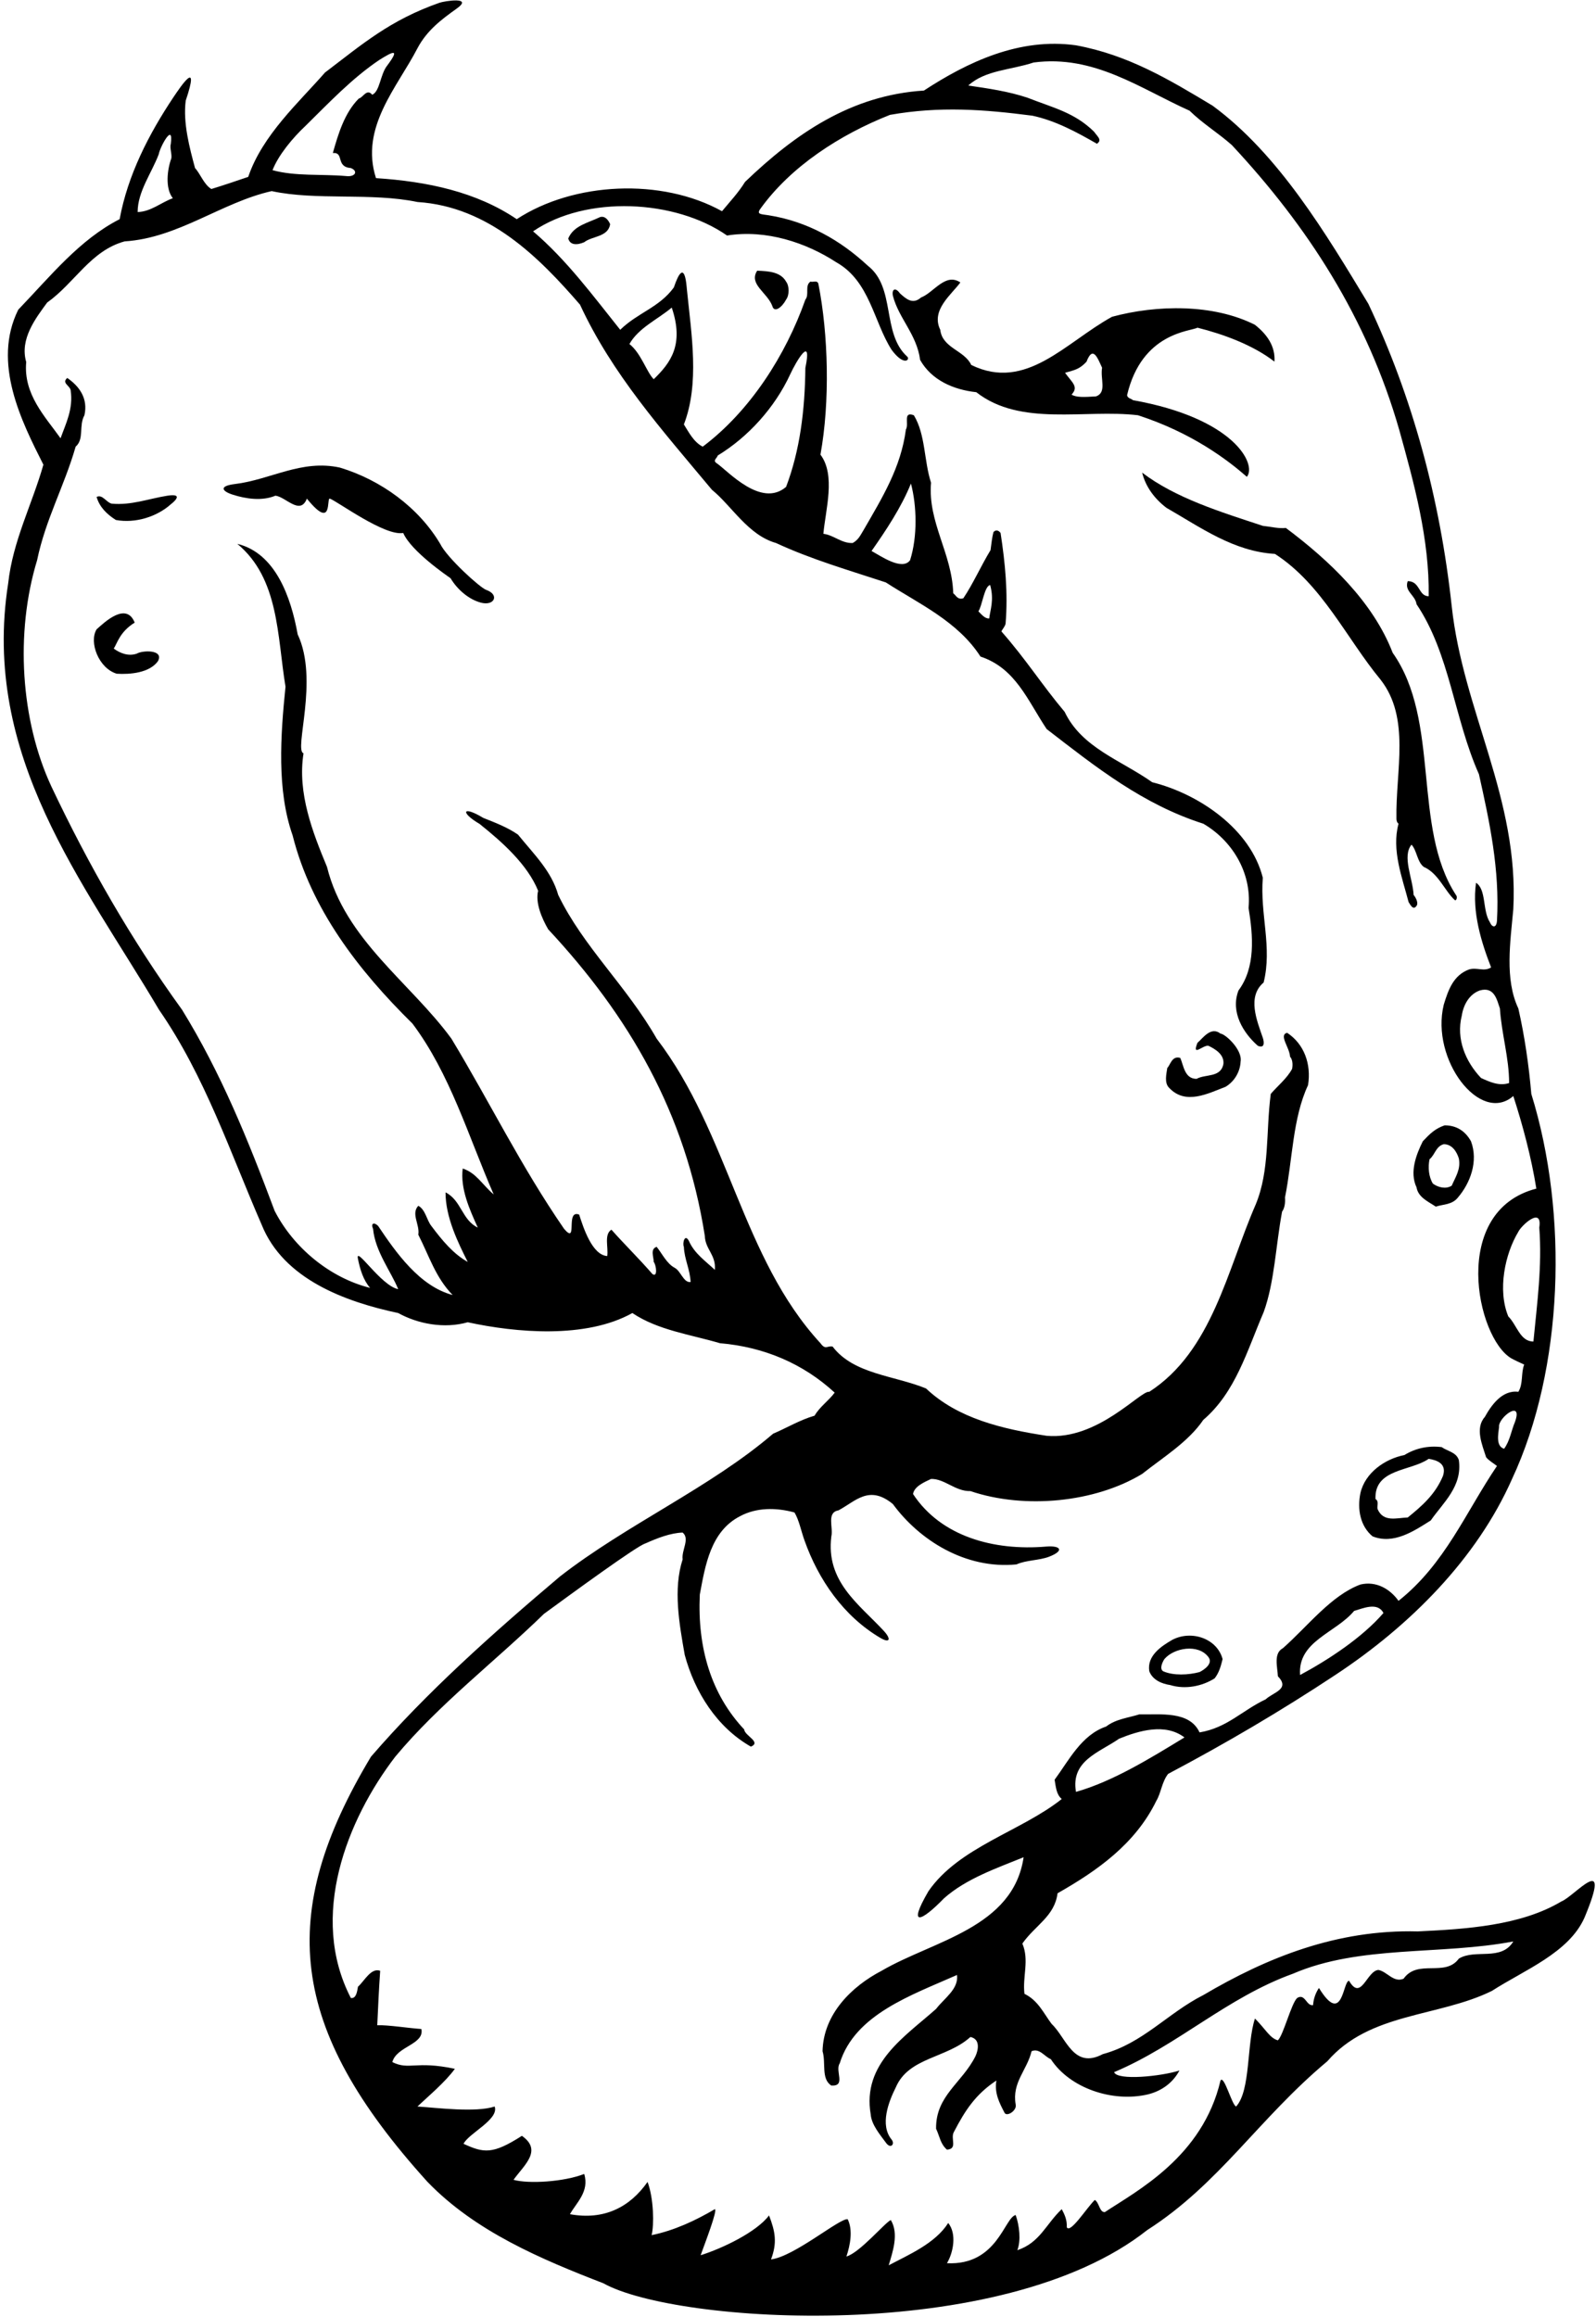 <?xml version="1.0" encoding="UTF-8"?>
<svg xmlns="http://www.w3.org/2000/svg" xmlns:xlink="http://www.w3.org/1999/xlink" width="381pt" height="553pt" viewBox="0 0 381 553" version="1.1">
<g id="surface1">
<path style=" stroke:none;fill-rule:nonzero;fill:rgb(0%,0%,0%);fill-opacity:1;" d="M 372.738 453.867 C 363.039 459.66 350 460.465 338.461 461.02 C 319.059 460.52 302.359 467.316 287.258 476.219 C 278.758 480.52 272.859 487.719 263.258 490.316 C 256.258 494.02 254.559 486.418 251.059 483.117 C 249.156 480.617 247.859 477.52 244.559 475.918 C 244.059 471.816 245.758 467.918 244.059 463.918 C 247.156 459.52 251.758 457.418 252.461 451.918 C 261.961 446.52 271.059 440.117 276.059 429.816 C 277.156 428.02 277.359 425.316 278.859 423.418 C 292.656 416.117 305.758 408.418 318.758 399.816 C 336.656 388.02 352.559 372.02 360.961 353.02 C 373.258 326.719 374.461 289.816 365.559 261.117 C 364.961 254.219 363.961 247.316 362.461 240.719 C 359.156 233.719 360.559 224.816 361.258 217.02 C 362.656 190.617 349.258 169.719 346.559 144.719 C 343.758 118.918 337.156 94.719 326.656 72.52 C 316.559 55.816 305.258 36.816 289.461 25.219 C 279.156 19.02 269.359 13.117 256.859 10.816 C 243.359 8.918 230.961 14.816 220.559 21.617 C 203.156 22.719 189.859 31.918 177.859 43.418 C 176.258 46.02 174.258 48.117 172.359 50.418 C 157.961 42.418 136.961 43.418 123.359 52.316 C 113.758 45.816 102.059 43.316 89.758 42.52 C 85.859 30.418 94.859 20.816 99.656 11.52 C 101.93 7.23 105.402 4.637 109.066 2.02 C 113.059 -0.836 106.156 0.223 104.902 0.664 C 93.082 4.816 86.602 10.461 77.582 17.316 C 71.383 24.418 62.656 32.219 59.258 42.219 C 56.359 43.219 53.359 44.219 50.457 45.117 C 48.656 44.02 47.859 41.52 46.559 40.117 C 45.254 35.281 43.656 29.328 44.336 24.02 C 47.875 13.484 42.957 20.918 41.445 23.141 C 35.496 32.047 30.496 41.801 28.559 52.316 C 18.957 57.219 12.059 65.918 4.359 73.918 C -1.941 86.617 5.156 100.617 10.359 110.918 C 7.656 120.418 3.059 129.117 1.957 139.219 C -4.543 180.52 20.059 210.719 37.957 241.02 C 48.957 256.918 54.957 275.117 62.457 292.316 C 67.656 305.316 82.359 310.719 95.059 313.418 C 99.758 316.02 106.059 317.219 111.656 315.617 C 123.156 318.117 139.859 319.617 150.961 313.418 C 157.059 317.52 164.758 318.52 171.859 320.617 C 182.461 321.52 191.758 325.52 199.258 332.418 C 197.758 334.418 195.656 335.816 194.461 337.918 C 190.961 338.918 187.656 340.918 184.559 342.219 C 169.656 355.02 149.559 363.918 133.656 376.316 C 117.559 389.918 101.758 404.02 88.559 419.316 C 66.066 456.805 68.664 483.918 102.059 520.816 C 113.461 532.617 129.059 539.219 144.059 545.02 C 161.211 554.652 239.082 559.836 273.859 532.316 C 291.059 521.316 300.461 505.719 316.859 492.02 C 326.961 480.316 343.359 481.52 356.156 475.219 C 363.789 470.281 374.539 466.152 378.258 457.719 C 385.039 441.484 375.875 452.652 372.738 453.867 Z M 256.859 427.719 C 255.559 420.219 262.461 418.316 267.156 415.02 C 271.859 413.117 278.156 411.219 282.758 414.719 C 274.559 419.719 265.656 425.219 256.859 427.719 Z M 310.359 399.816 C 309.758 391.719 318.859 389.816 323.258 384.52 C 325.359 383.918 328.859 382.316 330.258 385.02 C 325.258 390.816 317.258 396.117 310.359 399.816 Z M 361.656 339.418 C 360.758 341.52 360.461 343.918 359.059 345.816 C 357.059 345.219 357.656 342.316 357.859 340.617 C 357.559 338.418 363.656 333.816 361.656 339.418 Z M 367.461 293.02 C 368.156 302.219 366.961 310.918 366.059 320.219 C 362.859 320.219 362.156 316.316 360.059 314.219 C 357.461 307.918 359.258 299.316 362.461 294.02 C 363.156 292.52 368.258 287.816 367.461 293.02 Z M 360.258 258.52 C 357.859 259.316 355.559 258.219 353.559 257.316 C 349.859 253.418 347.559 248.02 348.961 242.418 C 349.359 239.816 350.758 237.316 353.258 236.418 C 356.758 235.418 357.359 238.719 358.059 240.719 C 358.461 246.816 360.258 252.52 360.258 258.52 Z M 72.957 30.02 C 78.535 24.527 84.039 18.691 90.543 14.316 C 93.863 12.223 95.543 11.484 92.457 15.617 C 90.758 17.719 90.707 21.816 88.859 22.617 C 87.559 21.02 86.656 23.316 85.656 23.52 C 82.258 26.918 80.758 31.918 79.457 36.52 C 82.258 36.316 80.043 39.816 83.758 40.117 C 85.543 40.816 84.875 42.316 82.559 42.02 C 76.758 41.52 70.457 42.117 65.059 40.617 C 66.457 37.02 69.859 32.918 72.957 30.02 Z M 37.895 36.816 C 38.207 35.051 41.492 28.984 40.77 34.379 C 40.469 35.379 41.156 37.02 40.859 37.918 C 39.957 40.418 39.359 44.918 41.258 47.316 C 38.457 48.316 36.059 50.52 32.859 50.617 C 32.859 45.719 36.195 41.316 37.895 36.816 Z M 348.258 467.52 C 344.961 472.02 338.461 467.52 335.059 472.316 C 332.656 473.316 331.156 470.617 329.059 470.219 C 326.258 470.418 324.961 477.816 322.059 472.816 C 320.559 472.719 320.586 483.816 314.859 474.52 C 314.059 475.719 313.559 477.117 313.461 478.617 C 311.859 478.918 311.559 475.719 309.656 476.918 C 308.258 478.219 306.359 485.816 305.059 487.02 C 303.156 486.52 302.086 484.316 299.586 481.816 C 297.586 487.816 298.586 499.016 295.086 502.816 C 294.07 502.48 292.211 495.191 291.359 496.617 C 287.086 514.816 271.461 522.918 263.758 528.02 C 262.461 528.117 262.461 525.816 261.359 525.117 C 259.461 526.918 255.461 533.316 254.656 531.617 C 254.758 529.918 254.156 528.617 253.461 527.316 C 249.656 530.918 248.258 535.316 242.859 537.117 C 243.758 534.816 243.359 531.219 242.461 528.719 C 239.758 529.316 238.086 540.816 226.059 540.219 C 227.559 537.719 228.461 533.219 226.359 530.617 C 223.258 535.52 216.859 538.219 212.156 540.719 C 213.059 537.617 214.656 533.219 212.656 529.918 C 211.258 530.52 205.258 537.719 202.059 538.617 C 202.961 535.918 203.656 532.316 202.359 529.719 C 200.461 529.418 189.656 538.617 184.059 539.316 C 185.559 535.316 185.086 532.719 183.586 528.816 C 180.586 532.816 172.359 536.719 167.258 538.316 C 168.258 535.52 171.359 527.52 170.656 527.316 C 166.059 530.02 160.961 532.418 155.559 533.52 C 156.156 531.117 156.086 524.816 154.586 520.816 C 150.383 526.816 144.258 530.02 136.059 528.52 C 137.559 525.816 140.758 523.117 139.461 518.918 C 134.586 520.816 126.211 521.316 122.586 520.316 C 125.086 516.816 129.586 513.316 124.586 509.816 C 117.586 514.316 115.461 513.918 110.656 511.719 C 111.859 509.219 119.184 505.918 118.086 502.816 C 113.586 504.316 104.258 503.117 99.656 502.816 C 101.961 500.617 106.383 496.918 108.586 493.816 C 99.082 491.816 97.758 494.219 93.656 492.219 C 94.656 488.418 101.383 488.016 100.586 484.316 C 97.582 484.117 92.559 483.316 90.059 483.418 C 90.258 479.02 90.457 474.719 90.758 470.418 C 88.559 469.617 86.957 472.918 85.457 474.219 C 85.258 475.316 85.059 477.117 83.758 476.918 C 73.656 457.418 82.859 434.316 94.359 419.316 C 104.859 406.719 118.156 396.617 129.859 385.219 C 136.559 380.316 152.156 368.918 154.059 368.418 C 156.961 367.117 160.059 365.918 162.961 365.816 C 164.758 367.316 162.656 370.02 162.961 372.219 C 160.656 379.316 162.156 387.617 163.461 395.02 C 165.859 403.918 171.156 412.316 179.258 416.918 C 181.836 415.816 177.758 414.316 177.656 412.816 C 169.758 404.418 166.461 393.316 167.059 380.617 C 168.359 373.617 169.656 365.52 176.656 361.918 C 180.559 359.816 185.258 359.816 189.656 361.02 C 190.758 362.816 191.258 365.52 192.059 367.719 C 195.359 377.02 201.359 385.816 210.258 391.02 C 212.484 392.289 212.742 391.191 210.98 389.285 C 205.086 382.91 197.094 377.547 198.461 366.719 C 198.961 364.617 197.258 361.02 200.156 360.52 C 204.211 358.379 207.461 354.316 213.156 359.02 C 219.461 367.617 230.461 374.617 242.656 373.418 C 244.949 372.375 248.062 372.492 250.418 371.59 C 254.113 370.172 253.297 368.867 249.719 369.164 C 237.254 370.215 224.641 366.781 217.961 356.617 C 218.258 354.816 220.559 353.816 222.258 353.02 C 225.461 352.918 228.059 356.02 231.656 355.918 C 244.656 360.316 261.461 358.617 272.656 351.816 C 277.559 347.918 283.656 344.219 287.258 338.918 C 294.961 332.316 297.656 322.52 301.656 313.219 C 304.258 306.117 304.559 297.219 306.059 289.219 C 306.656 288.418 306.859 287.117 306.758 285.816 C 308.559 276.918 308.559 266.918 312.258 259.02 C 313.059 254.02 311.359 249.219 307.258 246.52 C 305.211 247.066 307.859 250.02 307.961 252.219 C 308.559 252.918 308.656 254.02 308.461 255.117 C 307.258 257.418 304.859 259.316 303.359 261.117 C 302.156 270.219 303.156 279.316 299.758 287.52 C 292.961 303.117 289.359 322.52 274.359 332.219 C 272.336 331.816 262.086 343.816 249.859 342.719 C 239.359 341.117 228.656 338.617 221.059 331.418 C 213.461 328.316 203.758 328.02 198.758 321.418 C 197.438 321.176 197.086 322.316 195.859 320.617 C 177.059 300.219 174.059 270.617 156.758 247.918 C 149.559 235.316 139.258 226.02 133.258 213.617 C 131.656 207.918 127.461 203.918 123.656 199.219 C 121.141 197.469 118.184 196.355 115.367 195.23 C 110.336 192.191 109.836 193.941 114.48 196.664 C 119.992 201.059 125.945 206.418 128.461 212.617 C 127.758 215.52 129.359 219.219 130.859 221.816 C 150.156 242.52 163.656 265.617 168.258 295.02 C 168.359 298.219 170.961 299.52 170.656 303.117 C 168.559 301.117 165.758 299.219 164.461 296.219 C 163.461 294.316 162.859 296.816 163.258 297.617 C 163.359 300.52 164.758 303.117 164.859 306.02 C 163.156 306.219 162.559 303.418 161.059 302.617 C 159.156 301.617 158.059 299.219 156.758 297.617 C 155.156 298.117 156.059 300.02 156.059 301.219 C 156.656 301.918 157.059 305.02 155.758 304.117 C 152.359 300.219 149.156 297.117 145.961 293.52 C 144.156 294.617 145.258 297.719 144.961 299.816 C 141.336 299.566 139.258 293.02 138.258 289.918 C 134.859 288.617 138.059 297.316 134.656 293.316 C 124.258 278.219 117.059 263.316 107.758 247.918 C 97.957 234.52 82.359 224.316 78.059 206.918 C 74.656 198.719 70.957 189.316 72.457 179.816 C 70.082 179.066 76.207 162.316 71.059 151.418 C 69.457 142.52 65.758 132.02 56.656 129.816 C 66.656 138.117 66.156 151.816 68.156 163.918 C 66.957 175.617 66.059 188.617 69.859 199.418 C 74.258 216.918 85.457 231.52 98.457 244.316 C 107.461 256.316 111.758 271.117 117.859 285.117 C 115.059 282.719 113.758 280.02 110.461 278.918 C 109.859 283.719 112.059 288.617 114.059 293.02 C 110.258 291.219 110.156 286.52 106.359 284.617 C 106.359 290.617 109.359 296.617 111.656 301.219 C 108.258 299.316 105.656 296.219 102.961 292.617 C 101.859 291.219 101.559 288.719 99.859 287.816 C 98.059 289.719 100.258 292.316 99.859 294.719 C 102.461 299.816 103.961 304.918 108.059 309.117 C 100.156 307.02 94.559 299.02 90.258 292.617 C 89.332 291.691 88.457 291.941 89.059 293.316 C 89.559 298.719 93.359 303.52 95.059 307.719 C 90.957 306.941 84.707 297.066 85.457 300.52 C 85.957 303.02 86.758 305.617 88.359 307.418 C 78.758 305.02 70.059 297.816 65.559 289.02 C 59.156 271.918 52.758 256.117 43.457 241.02 C 31.359 224.316 21.156 206.52 12.258 187.719 C 4.957 172.02 3.559 151.117 8.859 133.719 C 10.859 124.02 15.359 116.02 18.059 106.617 C 20.156 104.816 18.758 101.617 20.156 99.117 C 21.059 95.117 18.957 92.219 16.059 90.219 C 14.656 91.418 16.656 92.02 16.859 93.117 C 17.559 97.617 15.656 101.219 14.457 104.617 C 10.758 99.418 5.559 94.117 6.258 86.418 C 4.656 80.918 8.559 75.918 11.258 72.219 C 17.859 67.52 21.656 59.816 29.758 57.617 C 42.559 56.816 52.859 48.316 64.859 45.617 C 75.457 47.918 88.656 45.918 99.656 48.219 C 116.758 49.316 128.758 61.52 138.461 72.719 C 146.156 89.316 157.859 102.418 169.961 116.918 C 174.656 120.719 178.559 127.719 185.258 129.617 C 193.656 133.52 202.656 136.117 211.461 139.02 C 219.359 144.117 228.656 148.316 234.059 156.719 C 242.461 159.52 245.258 167.117 249.859 174.02 C 261.758 183.219 272.859 192.02 287.258 196.617 C 293.961 200.52 298.859 208.117 298.059 216.719 C 299.156 223.418 299.758 230.918 295.656 236.418 C 293.656 241.617 296.859 246.617 300.258 249.617 C 301.859 250.316 301.859 248.918 301.461 247.719 C 300.059 243.617 297.656 237.918 301.656 234.52 C 303.758 226.117 300.758 218.219 301.461 209.52 C 298.559 197.918 286.258 189.52 275.059 186.719 C 267.559 181.418 258.258 178.52 254.156 169.918 C 248.758 163.52 244.961 157.418 239.059 150.719 C 239.258 150.219 239.961 149.52 240.059 148.816 C 240.656 141.52 239.961 134.418 238.859 127.219 C 238.359 126.52 237.656 126.418 237.156 127.02 C 236.859 128.117 236.656 129.816 236.461 131.316 C 234.156 135.117 232.258 139.418 229.961 142.816 C 228.559 143.219 228.258 142.117 227.559 141.617 C 227.258 132.02 221.461 124.719 222.258 115.219 C 220.559 110.02 220.961 103.719 218.156 99.117 C 215.461 98.117 217.059 101.219 216.258 102.52 C 215.059 111.617 210.656 118.719 206.156 126.52 C 205.359 127.816 204.961 128.816 203.559 129.617 C 200.859 129.719 199.059 127.719 196.559 127.418 C 197.059 121.719 199.559 113.418 195.859 108.52 C 198.156 95.918 197.758 79.816 195.359 67.719 C 195.059 66.816 194.156 67.418 193.461 67.219 C 192.059 68.219 193.258 70.316 192.258 71.52 C 187.559 84.816 179.059 98.117 167.758 106.617 C 165.559 105.52 164.359 103.02 163.258 101.316 C 167.027 91.535 165.078 79.984 163.988 69.188 C 163.863 67.953 163.461 60.941 160.859 68.617 C 157.359 73.418 152.258 74.617 148.059 78.719 C 141.656 70.719 135.258 62.02 127.258 55.219 C 139.961 46.52 161.258 47.617 173.559 56.219 C 182.859 54.719 192.461 57.918 199.656 62.617 C 207.656 67.117 208.559 76.816 212.859 83.52 C 215.961 87.691 217.461 85.691 216.461 85.02 C 210.461 79.418 213.859 68.617 207.156 63.418 C 200.621 57.348 192.781 52.848 183.469 51.383 C 181.676 51.102 180.586 51.191 181.461 49.918 C 188.758 39.719 200.559 32.117 212.461 27.418 C 224.359 25.316 234.859 26.117 246.461 27.617 C 252.059 28.816 257.156 31.617 261.859 34.316 C 263.156 33.418 262.078 32.695 261.156 31.418 C 256.461 26.816 251.359 25.719 245.258 23.316 C 240.758 21.816 235.961 21.117 231.156 20.418 C 235.156 16.719 241.359 16.719 246.758 14.918 C 261.156 13.02 272.156 21.117 283.961 26.418 C 287.258 29.617 290.656 31.617 294.059 34.617 C 312.059 53.918 326.359 75.816 334.059 102.719 C 337.559 115.316 341.258 128.719 341.059 142.316 C 338.559 142.316 339.059 138.719 336.059 138.719 C 335.156 141.117 337.859 142.02 338.156 144.219 C 346.156 156.117 347.059 171.316 353.059 184.816 C 355.559 196.02 358.059 207.52 357.359 219.816 C 357.211 221.566 356.211 221.441 355.656 220.117 C 353.859 217.316 354.859 212.316 352.359 210.719 C 351.359 217.719 353.656 225.02 355.961 230.918 C 354.258 232.02 352.559 230.816 350.656 231.418 C 346.961 232.816 345.758 236.219 344.656 239.816 C 341.461 252.941 353.379 268.48 361.258 261.617 C 363.461 268.418 365.559 276.219 366.758 283.719 C 346.086 289.066 352.461 319.316 360.758 324.219 C 361.656 324.719 362.758 325.219 363.859 325.719 C 363.059 327.719 363.656 330.316 362.461 332.219 C 358.559 331.719 355.961 335.52 354.461 338.219 C 352.059 340.918 353.859 344.918 354.758 347.816 C 355.359 348.617 356.461 349.219 357.359 349.918 C 349.859 361.02 344.961 373.316 333.859 382.117 C 331.859 379.316 328.559 377.316 324.758 378.219 C 317.758 380.816 312.156 388.219 306.258 393.418 C 303.961 394.617 304.961 397.918 305.059 400.117 C 308.059 403.219 303.961 403.918 302.156 405.617 C 296.461 408.316 292.961 412.418 286.359 413.52 C 283.961 408.316 276.961 409.316 271.961 409.219 C 269.461 410.02 266.359 410.316 264.059 412.117 C 258.156 414.117 255.156 420.219 251.758 424.816 C 252.059 426.52 252.156 428.316 253.461 429.418 C 243.789 437.121 228.918 440.867 221.633 451.438 C 216.461 460.316 220.086 458.566 225.359 453.117 C 230.656 448.418 237.961 445.918 244.359 443.316 C 241.859 460.219 222.758 463.219 210.461 470.418 C 203.359 474.117 196.559 480.719 196.359 489.617 C 197.211 492.441 195.961 496.219 198.461 497.816 C 202.059 498.02 199.258 494.316 200.461 492.52 C 204.059 480.816 217.656 476.219 228.461 471.418 C 228.859 474.816 225.461 476.918 223.461 479.52 C 216.059 486.117 205.758 492.52 207.859 504.719 C 208.059 507.219 210.156 509.617 211.461 511.418 C 212.586 513.066 213.711 511.816 212.859 510.719 C 209.961 507.219 212.156 501.617 213.859 498.219 C 216.961 491.02 226.059 491.316 231.656 486.219 C 234.059 486.719 233.559 489.316 232.859 490.816 C 229.656 497.219 223.359 500.219 223.461 508.117 C 224.359 510.02 224.461 511.719 226.059 513.117 C 228.758 512.918 226.758 510.418 227.758 508.816 C 230.359 503.816 232.859 499.918 237.859 496.617 C 237.359 499.617 238.559 501.918 239.758 504.219 C 240.211 505.441 242.836 503.816 242.461 502.316 C 241.559 497.02 245.156 494.219 246.258 489.617 C 248.156 488.816 249.359 490.918 250.859 491.52 C 255.359 498.418 265.559 501.918 274.059 499.918 C 277.258 499.117 279.961 497.219 281.559 494.219 C 277.258 495.617 266.711 496.691 265.961 494.617 C 281.156 488.219 292.859 476.816 308.656 471.117 C 324.656 464.219 343.961 466.719 361.258 463.418 C 358.359 468.219 352.156 465.117 348.258 467.52 Z M 150.258 82.117 C 152.461 78.219 157.059 76.219 160.359 73.418 C 163.375 82.316 160.039 86.648 156.059 90.52 C 154.359 88.816 153.039 84.316 150.258 82.117 Z M 171.359 108.719 C 178.586 104.316 184.961 97.316 188.656 89.316 C 190.039 86.316 193.961 79.617 192.258 87.816 C 192.156 97.918 190.961 107.52 187.656 116.219 C 181.711 121.316 173.758 112.418 171.156 110.617 C 170.059 109.918 171.059 109.52 171.359 108.719 Z M 208.059 131.52 C 211.559 126.52 215.156 121.117 217.461 115.418 C 218.859 120.719 219.059 128.02 217.258 133.719 C 215.375 136.316 210.258 132.719 208.059 131.52 Z M 233.559 145.918 C 234.461 144.719 234.977 139.852 236.375 139.648 C 237.375 143.316 236.359 145.617 236.156 147.617 C 235.156 147.719 234.359 146.719 233.559 145.918 "/>
<path style=" stroke:none;fill-rule:nonzero;fill:rgb(0%,0%,0%);fill-opacity:1;" d="M 143.258 51.816 C 140.359 53.219 136.961 53.816 135.656 56.918 C 136.059 58.52 137.711 58.566 139.461 57.816 C 141.359 56.316 145.156 56.617 145.656 53.52 C 145.359 52.816 144.586 51.441 143.258 51.816 "/>
<path style=" stroke:none;fill-rule:nonzero;fill:rgb(0%,0%,0%);fill-opacity:1;" d="M 180.758 64.617 C 178.656 67.816 183.156 69.816 184.359 73.02 C 184.836 74.816 186.711 73.316 187.656 71.52 C 188.461 70.418 188.461 68.316 187.656 67.219 C 186.359 64.918 183.559 64.719 180.758 64.617 "/>
<path style=" stroke:none;fill-rule:nonzero;fill:rgb(0%,0%,0%);fill-opacity:1;" d="M 270.461 95.52 C 270.059 95.117 269.156 95.117 269.059 94.316 C 272.586 79.316 284.258 79.117 285.859 78.219 C 291.906 79.73 299.086 82.316 304.238 86.32 C 304.496 82.645 302.43 79.762 299.559 77.52 C 289.656 72.52 276.156 72.719 265.461 75.617 C 254.359 81.719 244.961 93.52 231.859 87.117 C 230.258 83.617 224.961 83.117 224.461 78.719 C 222.156 74.02 227.156 70.316 229.258 67.418 C 225.656 65.02 222.961 69.816 219.859 71.02 C 217.848 72.797 216.258 71.285 214.852 70.047 C 213.711 68.441 212.836 69.066 213.156 70.617 C 214.559 76.02 218.859 79.816 219.656 85.918 C 222.359 90.719 227.559 93.02 233.059 93.617 C 243.656 101.918 258.961 97.617 271.656 99.117 C 284.586 103.316 293.086 109.816 297.656 113.816 C 300.086 110.816 294.586 99.816 270.461 95.52 Z M 261.652 94.617 C 258.785 94.801 256.934 94.895 255.801 94.188 C 257.586 92.316 255.918 91.316 254.25 88.984 C 256.586 88.316 257.695 88.141 259.375 86.34 C 260.934 82.258 262.074 85.629 263.094 87.777 C 262.613 90.418 264.293 93.66 261.652 94.617 "/>
<path style=" stroke:none;fill-rule:nonzero;fill:rgb(0%,0%,0%);fill-opacity:1;" d="M 116.086 140.816 C 114.594 140.293 106.684 133.117 105.086 129.816 C 99.984 121.219 91.059 114.617 81.156 111.617 C 71.973 109.598 64.645 114.496 56.07 115.539 C 52.262 116.004 52.906 117.219 55.516 118.062 C 58.719 119.098 62.586 119.641 65.758 118.316 C 68.258 118.617 71.656 123.117 73.258 119.02 C 79.582 126.816 77.859 118.719 78.758 119.02 C 80.758 119.816 91.859 128.02 96.258 127.219 C 98.156 131.617 106.859 137.52 107.559 138.02 C 109.059 140.566 111.797 143.062 114.801 143.852 C 118.047 144.711 119.281 141.941 116.086 140.816 "/>
<path style=" stroke:none;fill-rule:nonzero;fill:rgb(0%,0%,0%);fill-opacity:1;" d="M 333.359 195.418 C 333.359 195.816 333.461 196.316 333.859 196.617 C 332.156 202.918 334.758 209.52 336.258 215.316 C 336.656 215.918 337.359 217.418 338.156 216.219 C 338.645 215.629 338.059 214.316 337.461 213.617 C 337.258 209.617 334.656 204.418 336.961 201.617 C 338.258 203.02 338.258 205.617 339.859 206.918 C 343.359 208.418 344.859 212.617 347.258 214.816 C 347.645 215.191 348.02 214.066 347.559 213.617 C 337.059 197.418 343.961 172.117 332.461 155.816 C 327.758 143.617 317.258 133.719 306.961 126.02 C 305.258 126.219 303.359 125.719 301.461 125.52 C 291.461 122.219 280.656 118.918 272.656 112.816 C 273.461 116.117 275.559 119.02 278.461 121.219 C 286.656 125.918 294.461 131.617 304.359 132.219 C 315.559 139.418 321.461 152.418 329.559 162.219 C 336.758 171.418 333.156 183.918 333.359 195.418 "/>
<path style=" stroke:none;fill-rule:nonzero;fill:rgb(0%,0%,0%);fill-opacity:1;" d="M 39.906 118.332 C 35.445 119.047 31.289 120.664 26.656 120.219 C 25.359 119.918 24.457 117.918 23.059 118.617 C 23.758 121.02 25.457 122.719 27.656 124.117 C 32.375 124.984 37.496 123.309 40.777 120.371 C 40.793 120.355 44.5 117.598 39.906 118.332 "/>
<path style=" stroke:none;fill-rule:nonzero;fill:rgb(0%,0%,0%);fill-opacity:1;" d="M 32.656 156.02 C 30.656 156.719 28.656 155.918 27.156 154.816 C 27.957 153.617 28.582 150.816 32.156 148.617 C 30.156 143.617 25.059 148.418 23.059 150.219 C 21.188 153.277 23.539 159.504 27.859 160.816 C 31.059 161.02 35.707 160.617 37.707 157.816 C 39.207 154.984 33.957 155.219 32.656 156.02 "/>
<path style=" stroke:none;fill-rule:nonzero;fill:rgb(0%,0%,0%);fill-opacity:1;" d="M 291.359 246.719 C 289.059 244.918 287.156 247.816 285.859 248.918 C 284.461 252.418 287.156 249.418 288.461 249.617 C 290.156 250.418 292.258 251.719 292.059 253.918 C 291.461 257.316 287.758 256.316 285.656 257.52 C 282.758 257.52 282.559 254.316 281.758 252.52 C 279.758 251.918 279.383 254.223 278.656 254.918 C 278.461 256.316 277.859 258.52 279.156 259.719 C 283.059 263.816 288.359 261.02 292.559 259.418 C 294.758 258.117 296.059 255.719 296.156 253.418 C 296.656 250.617 292.559 246.816 291.359 246.719 "/>
<path style=" stroke:none;fill-rule:nonzero;fill:rgb(0%,0%,0%);fill-opacity:1;" d="M 339.656 272.418 C 338.059 275.617 336.461 279.816 338.156 283.418 C 338.559 285.816 340.961 286.816 342.758 288.02 C 344.559 287.418 346.656 287.617 348.059 285.816 C 350.961 282.418 352.961 277.219 351.156 272.418 C 349.758 269.918 347.656 268.617 344.859 268.617 C 342.559 269.418 341.359 270.617 339.656 272.418 Z M 341.258 276.719 C 342.586 275.629 342.758 273.617 344.656 273.117 C 346.656 273.117 347.758 274.918 348.258 276.52 C 348.758 279.117 347.461 280.918 346.559 283.02 C 345.156 283.918 343.258 283.418 342.059 282.52 C 341.059 280.918 340.859 278.617 341.258 276.719 "/>
<path style=" stroke:none;fill-rule:nonzero;fill:rgb(0%,0%,0%);fill-opacity:1;" d="M 344.156 345.418 C 340.859 345.02 337.859 345.719 335.258 347.316 C 330.656 348.219 325.859 351.52 324.758 356.418 C 323.961 360.316 324.758 364.316 327.656 366.719 C 332.656 368.719 337.461 365.52 341.559 362.918 C 344.461 358.719 349.156 354.816 348.258 348.52 C 347.656 346.617 345.559 346.418 344.156 345.418 Z M 344.461 352.316 C 342.656 356.617 339.656 359.316 336.059 362.219 C 333.359 362.316 330.258 363.418 328.859 360.219 C 328.656 359.52 329.258 358.316 328.359 357.816 C 328.059 350.52 336.758 351.219 341.059 348.219 C 342.961 348.52 345.461 349.316 344.461 352.316 "/>
<path style=" stroke:none;fill-rule:nonzero;fill:rgb(0%,0%,0%);fill-opacity:1;" d="M 279.359 402.219 C 282.961 403.316 286.961 402.52 289.961 400.617 C 291.059 399.219 291.461 397.617 291.859 396.02 C 290.559 391.117 284.461 389.02 279.859 391.418 C 277.258 392.918 273.758 395.219 274.359 398.918 C 275.156 401.02 277.359 401.918 279.359 402.219 Z M 277.961 396.02 C 280.258 393.316 286.059 392.316 288.461 395.52 C 289.656 397.02 287.559 398.52 286.359 399.117 C 283.758 399.816 280.156 400.02 277.656 398.918 C 276.758 398.316 277.461 396.816 277.961 396.02 "/>
</g>
</svg>
